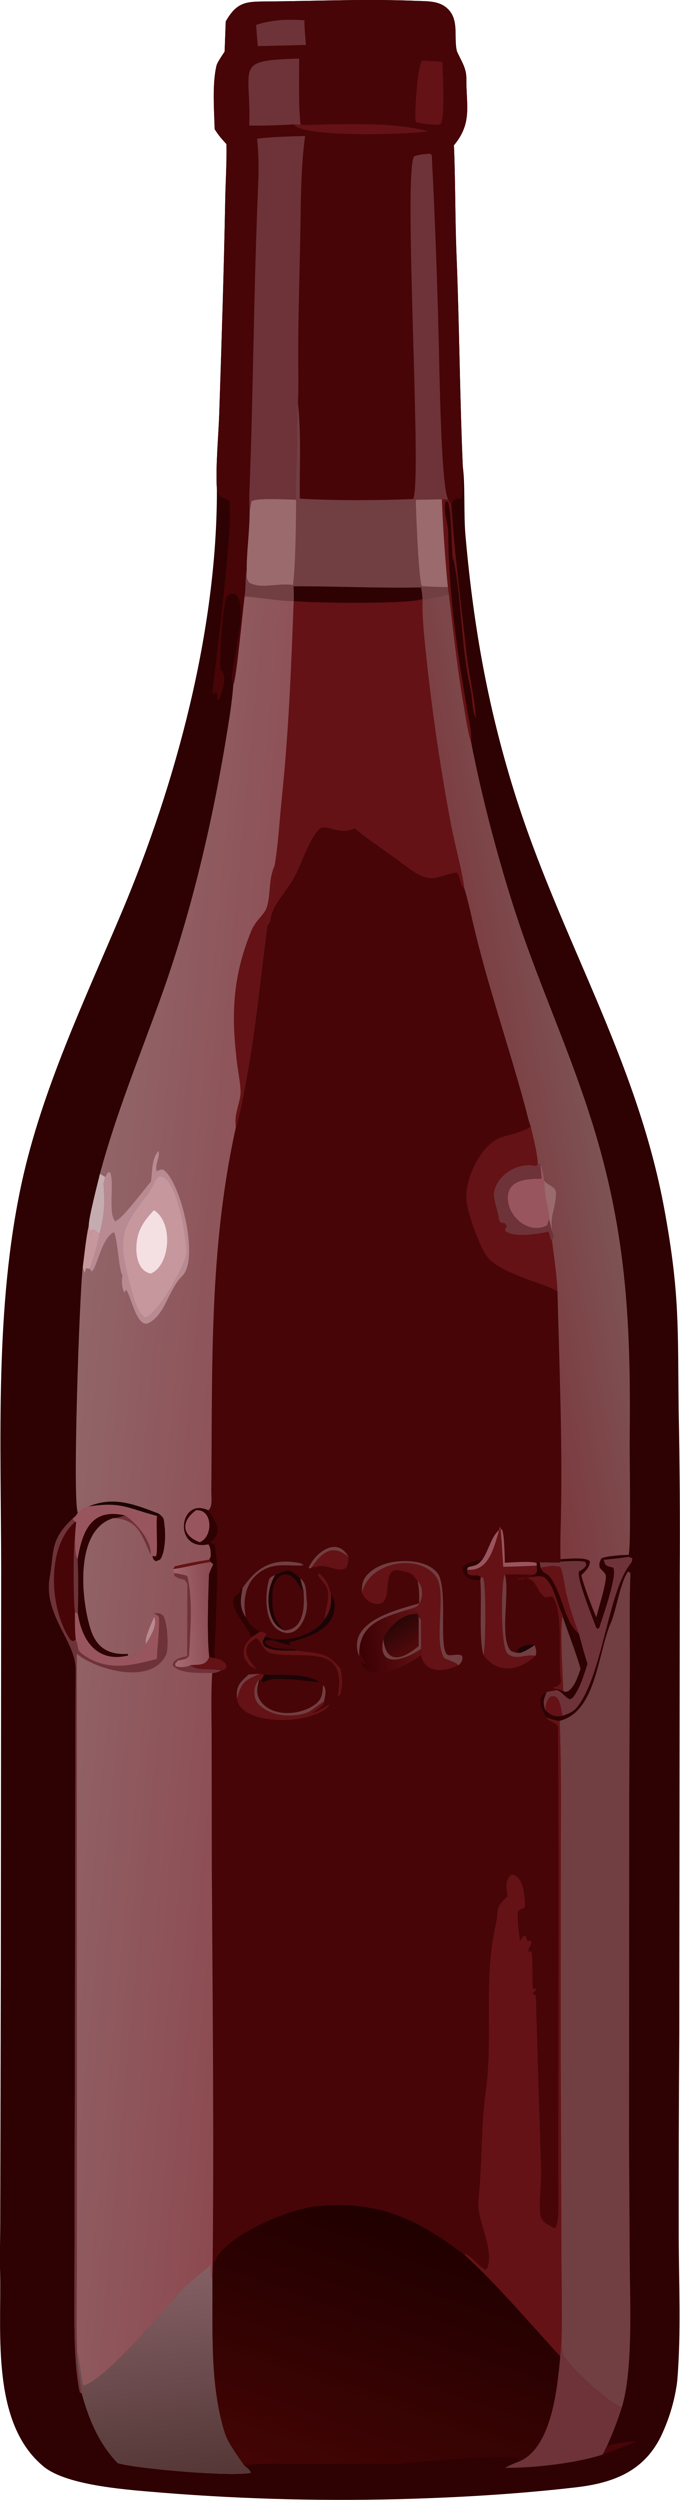 <svg xmlns="http://www.w3.org/2000/svg" xmlns:xlink="http://www.w3.org/1999/xlink" viewBox="1515.92 221.32 966.94 3554.92" style="clip-path: polygon(-49% 0%, 51% 0%, 51% 100%, -49% 100%);"><path fill="#2E0202" transform="matrix(3.906 0 0 3.906 6.10352e-05 -0)" d="M470.28 64.462C474.599 56.849 478.23 57.27 486.233 57.183C503.944 57.026 521.625 56.227 539.337 56.972C542.907 57.122 547.207 56.867 550.236 59.14C555.654 63.206 553.121 70.016 554.433 75.288C555.964 78.866 557.922 81.25 557.885 85.42C557.801 95.027 560.116 101.486 553.353 109.546C553.913 122.826 553.756 136.037 554.289 149.258C555.326 174.924 555.475 200.729 556.577 226.384C557.521 233.513 556.842 243.558 557.569 251.765C560.444 284.194 565.497 313.242 575.183 344.476C591.725 397.816 619.91 441.724 630.036 497.283C635.561 527.603 634.814 539.818 635.169 570C635.571 590.097 635.698 610.199 635.551 630.299L635.385 797.66C635.235 821.783 635.152 845.898 635.192 870.025C635.205 887.808 636.122 905.768 634.646 923.506C633.81 930.146 631.95 936.502 629.194 942.579C623.087 956.047 611.779 960.528 597.861 962.146C578.157 964.435 558.129 965.685 538.298 966.309C508.042 967.269 477.757 966.546 447.583 964.142C436.098 963.152 412.75 961.812 403.986 954.594C384.872 938.85 388.61 906.265 388.136 884.115C387.981 877.921 388.165 871.98 388.182 866.047L388.404 774.134L388.525 627.82C388.478 581.566 386.155 532.384 396.032 487.102C403.406 453.299 419.001 420.548 432.373 388.85C452.174 341.909 467.211 285.925 467.057 234.676C466.534 226.488 467.642 215.515 467.921 207.047C468.774 181.197 469.608 155.277 470.091 129.418C470.22 122.507 470.678 116.085 470.542 109.124C468.579 106.982 467.851 106.187 466.243 103.698C466.062 96.759 465.31 87.232 466.926 80.496C467.189 79.401 469.157 76.516 469.869 75.452L470.28 64.462Z"></path><path fill="#470507" transform="matrix(3.906 0 0 3.906 6.10352e-05 -0)" d="M485.465 393.489C486.043 392.745 486.489 392.283 486.527 391.342C487.302 385.639 492.693 380.962 495.364 375.654C498.149 370.521 500.235 362.799 504.151 358.587C506.643 355.906 511.611 361.14 517.139 358.139C522.772 362.754 530.244 367.598 536.118 372.096C545.295 379.123 546.701 375.469 554.285 374.228C555.917 375.39 555.168 377.958 557.168 380.149C558.31 383.87 559.215 387.965 560.09 391.772C565.307 414.475 573.013 436.499 579.113 458.963C579.786 461.443 580.424 464.371 581.287 466.759C582.158 470.461 583.904 477.133 583.868 480.702L584.738 480.324C585.67 481.894 586.008 484.562 586.221 486.417C586.078 491.169 588.16 498.533 587.999 500.433L589.07 504.95C589.758 507.125 589.69 506.019 589.047 508.392C589.813 514.048 590.817 521.293 591.047 526.948C591.784 556.091 593.019 584.967 592.169 614.169C592.074 617.425 592.071 621.021 592.145 624.276C594.708 624.159 601.167 623.383 602.852 624.995C602.783 627.287 601.426 628.406 599.764 630.082C600.165 632.619 603.921 642.745 605.205 645.379C606.31 640.76 608.058 635.992 608.642 631.249C608.871 629.394 607.96 629.215 606.39 627.355C606.186 625.58 606.327 625.561 607.017 623.965L607.911 624.478C611.08 624.194 613.774 623.898 616.918 623.427L618.277 623.898C618.259 625.46 618.03 625.25 617 626.789C617.354 627.883 617.588 628.232 617.608 629.316L616.726 628.764C613.841 632.861 612.504 642.818 610.429 647.573C605.632 658.563 605.262 679.771 591.831 683.13C592.513 699.653 592.28 716.406 592.247 732.964L592.222 803.734L592.474 876.384C592.482 886.806 592.896 900.369 592.435 910.424L592.054 914.463C591.072 925.434 589.1 947.751 577.082 952.747L576.663 951.327C566.774 950.591 548.457 952.019 538.232 953.235C530.064 954.207 478.774 952.825 476.981 954.174C474.919 951.232 471.039 945.937 469.987 942.615C464.35 924.813 465.592 904.778 465.416 886.293L465.488 882.085C466.034 834.584 465.494 785.136 465.219 737.537L465.148 690.232C465.162 682.913 464.83 672.694 465.377 665.706C466.977 665.563 467.096 665.427 468.539 664.82C470.102 664.253 469.466 664.698 470.539 663.463L470.222 662.337C468.675 660.969 468.535 660.976 466.517 660.337C465.467 660.279 465.281 660.155 464.251 659.877C463.38 652.299 463.857 637.929 464.153 629.889C464.173 629.365 465.388 626.789 465.716 626.104L464.777 625.306L464.284 624.427L464.835 623.211C464.751 621.448 464.878 620.377 463.982 618.863C451.038 621.597 453.151 601.362 463.955 606.476C465.575 605.096 465.009 602.013 465.035 599.242C465.459 554.452 464.174 511.298 473.945 467.178C475.368 462.942 477.123 453.221 477.962 448.661C481.312 430.433 482.943 411.845 485.465 393.489Z"></path><defs><linearGradient id="gradient_0" gradientUnits="userSpaceOnUse" x1="541.611" y1="867.02" x2="507.49" y2="963.305"><stop offset="0" stop-color="#200000"></stop><stop offset="1" stop-color="#430404"></stop></linearGradient></defs><path fill="url(#gradient_0)" transform="matrix(3.906 0 0 3.906 6.10352e-05 -0)" d="M465.488 882.085C467.497 871.4 492.244 861.189 502.319 859.995C525.049 857.302 539.834 864.287 557.351 877.666C568.725 887.919 581.4 902.929 592.054 914.463C591.072 925.434 589.1 947.751 577.082 952.747L576.663 951.327C566.774 950.591 548.457 952.019 538.232 953.235C530.064 954.207 478.774 952.825 476.981 954.174C474.919 951.232 471.039 945.937 469.987 942.615C464.35 924.813 465.592 904.778 465.416 886.293L465.488 882.085Z"></path><path fill="#641215" transform="matrix(3.906 0 0 3.906 6.10352e-05 -0)" d="M586.886 681.835C588.32 682.31 590.417 683.141 591.831 683.13C592.513 699.653 592.28 716.406 592.247 732.964L592.222 803.734L592.474 876.384C592.482 886.806 592.896 900.369 592.435 910.424L592.054 914.463C581.4 902.929 568.725 887.919 557.351 877.666L557.49 877.03C560.516 878.823 561.535 880.914 564.664 882.917L565.377 882.57C568.397 875.635 561.497 865.059 562.254 857.521C563.73 844.423 563.092 831.157 564.916 818.148C567.753 797.92 563.913 777.392 568.617 757.177C569.835 751.944 568.14 751.553 572.327 747.478L572.898 746.929C572.43 744.105 571.757 740.9 574.39 739.076C578.666 739.547 579.049 746.472 579.232 749.921C579.336 751.876 578.229 750.992 576.744 752.366C576.22 755.185 577.054 760.158 577.387 763.24L578.642 761.449L579.461 761.436L580.026 763.209C581.323 763.158 580.791 762.943 581.668 763.722C581.066 765.907 580.394 765.006 580.55 767.406L581.231 766.956L581.612 767.235C582.215 772.049 581.657 776.299 582.176 780.887L583.007 780.417L583.195 781.29L582.094 782.195L582.065 782.981L582.718 782.55C583.416 783.096 583.301 787.835 583.337 789.145L585.089 846.497C585.247 851.849 584.271 857.347 584.774 862.647C585.053 865.595 587.61 866.494 589.858 867.817L590.491 867.502C591.04 865.791 591.343 863.837 591.339 861.419C591.226 802.754 591.647 744.049 591.237 685.397C591.227 683.914 587.824 683.437 586.886 681.835Z"></path><path fill="#641215" transform="matrix(3.906 0 0 3.906 6.10352e-05 -0)" d="M581.287 466.759C582.158 470.461 583.904 477.133 583.868 480.702L584.738 480.324C585.67 481.894 586.008 484.562 586.221 486.417C586.078 491.169 588.16 498.533 587.999 500.433L589.07 504.95C589.758 507.125 589.69 506.019 589.047 508.392C589.813 514.048 590.817 521.293 591.047 526.948C588.463 524.166 568.166 520.387 564.478 512.632C561.968 508.266 558.814 499.421 558.013 494.486C556.749 486.7 562.992 473.018 570.929 470.559C574.259 469.528 578.608 468.769 581.287 466.759Z"></path><path fill="#99555D" transform="matrix(3.906 0 0 3.906 6.10352e-05 -0)" d="M584.738 480.324C585.67 481.894 586.008 484.562 586.221 486.417C586.078 491.169 588.16 498.533 587.999 500.433L587.346 502.692C580.872 506.292 573.042 499.787 572.965 492.941C572.885 485.854 580.193 485.855 585.26 485.741C585.128 483.931 584.954 482.125 584.738 480.324Z"></path><path fill="#6E3338" transform="matrix(3.906 0 0 3.906 6.10352e-05 -0)" d="M583.868 480.702L584.738 480.324C584.954 482.125 585.128 483.931 585.26 485.741C580.193 485.855 572.885 485.854 572.965 492.941C573.042 499.787 580.872 506.292 587.346 502.692L587.999 500.433L589.07 504.95C589.758 507.125 589.69 506.019 589.047 508.392C587.744 506.623 588.598 506.701 587.719 505.053C584.015 505.867 574.865 507.391 571.929 504.67C572.259 503.662 572.034 504.196 572.638 503.066L571.812 501.87L570.5 501.802L569.787 500.917C569.541 497.581 567.397 493.118 568.021 490.333C569.456 483.939 576.929 479.744 583.005 481.109L583.868 480.702Z"></path><path fill="#6E3338" transform="matrix(3.906 0 0 3.906 6.10352e-05 -0)" d="M616.918 623.427L618.277 623.898C618.259 625.46 618.03 625.25 617 626.789C617.354 627.883 617.588 628.232 617.608 629.316L616.726 628.764C613.841 632.861 612.504 642.818 610.429 647.573C605.632 658.563 605.262 679.771 591.831 683.13C590.417 683.141 588.32 682.31 586.886 681.835C585.214 679.198 582.878 674.279 587.126 672.636C588.378 672.377 589.634 672.136 590.893 671.914L590.918 671.499C591.58 671.735 592.515 672.033 593.13 672.314C592.979 665.925 591.894 650.573 592.856 644.953L592.952 644.614L593.882 643.39C592.442 639.543 590.064 631.315 586.928 629.575C585.851 628.978 585.427 628.472 584.871 627.309L584.556 625.421L591.76 625.511L592.118 625.138L592.145 624.276C594.708 624.159 601.167 623.383 602.852 624.995C602.783 627.287 601.426 628.406 599.764 630.082C600.165 632.619 603.921 642.745 605.205 645.379C606.31 640.76 608.058 635.992 608.642 631.249C608.871 629.394 607.96 629.215 606.39 627.355C606.186 625.58 606.327 625.561 607.017 623.965L607.911 624.478C611.08 624.194 613.774 623.898 616.918 623.427Z"></path><path fill="#713E41" transform="matrix(3.906 0 0 3.906 6.10352e-05 -0)" d="M592.856 644.953C594.411 649.589 598.448 660.053 599.449 664.287C598.32 667.302 597.487 670.384 594.934 672.379C593.66 672.568 594.198 672.706 593.13 672.314C592.979 665.925 591.894 650.573 592.856 644.953Z"></path><path fill="#2E0202" transform="matrix(3.906 0 0 3.906 6.10352e-05 -0)" d="M593.882 643.39C595.277 646.713 596.152 648.896 598.857 651.463C599.842 655.026 600.836 658.874 601.984 662.359C600.58 666.639 599.332 671.259 596.528 674.796L595.493 675.292C593.214 674.027 592.795 672.616 590.893 671.914L590.918 671.499C591.58 671.735 592.515 672.033 593.13 672.314C594.198 672.706 593.66 672.568 594.934 672.379C597.487 670.384 598.32 667.302 599.449 664.287C598.448 660.053 594.411 649.589 592.856 644.953L592.952 644.614L593.882 643.39Z"></path><path fill="#2E0202" transform="matrix(3.906 0 0 3.906 6.10352e-05 -0)" d="M617 626.789C617.354 627.883 617.588 628.232 617.608 629.316L616.726 628.764C613.841 632.861 612.504 642.818 610.429 647.573C605.632 658.563 605.262 679.771 591.831 683.13C590.417 683.141 588.32 682.31 586.886 681.835C585.214 679.198 582.878 674.279 587.126 672.636C585.932 675.556 585.722 676.024 586.5 679.092C588.551 681.077 590.012 681.804 592.979 681.252C594.905 680.581 596.736 679.929 598.097 678.244C607.317 666.827 609.286 637.639 617 626.789Z"></path><path fill="#641215" transform="matrix(3.906 0 0 3.906 6.10352e-05 -0)" d="M589.229 626.623L591.995 627.024C593.059 628.469 593.658 634.169 594.222 636.54C595.472 641.795 597.033 646.399 598.857 651.463C596.152 648.896 595.277 646.713 593.882 643.39C592.442 639.543 590.064 631.315 586.928 629.575C585.851 628.978 585.427 628.472 584.871 627.309L589.229 626.623Z"></path><path fill="#2E0202" transform="matrix(3.906 0 0 3.906 6.10352e-05 -0)" d="M607.017 623.965L607.911 624.478C608.41 626.904 608.975 626.685 611.338 627.361C612.903 630.005 607.764 644.6 606.646 647.986C605.145 646.272 605.377 647.161 605.205 645.379C606.31 640.76 608.058 635.992 608.642 631.249C608.871 629.394 607.96 629.215 606.39 627.355C606.186 625.58 606.327 625.561 607.017 623.965Z"></path><path fill="#2E0202" transform="matrix(3.906 0 0 3.906 6.10352e-05 -0)" d="M592.145 624.276C594.708 624.159 601.167 623.383 602.852 624.995C602.783 627.287 601.426 628.406 599.764 630.082C600.165 632.619 603.921 642.745 605.205 645.379C605.377 647.161 605.145 646.272 606.646 647.986C606.354 649.155 606.554 648.811 605.758 649.643L605.139 649.226C603.842 645.529 597.964 631.291 598.885 628.786C600.061 627.986 601.028 627.545 601.588 626.277L601.167 625.258C598.784 624.671 594.713 625.04 592.118 625.138L592.145 624.276Z"></path><path fill="#641215" transform="matrix(3.906 0 0 3.906 6.10352e-05 -0)" d="M586.5 679.092C586.916 677.171 586.975 675.832 588.281 674.402C592.208 672.773 592.265 679.205 592.979 681.252C590.012 681.804 588.551 681.077 586.5 679.092Z"></path><path fill="#641215" transform="matrix(3.906 0 0 3.906 6.10352e-05 -0)" d="M563.79 624.264C566.128 620.909 567.056 615.437 570.27 613.326L570.89 613.512C571.721 615.755 571.8 622.742 571.883 625.57C574.217 625.481 581.939 624.848 583.513 625.742L583.513 626.602C583.534 628.792 583.916 628.645 582.833 629.832L581.642 629.989C579.607 629.73 574.22 629.827 571.925 629.813C570.487 631.313 570.167 656.564 572.937 658.742C576.079 661.214 579.235 658.738 583.066 659.416C577.24 664.895 569.227 666.258 564.089 659.205C562.342 652.651 563.585 639.768 562.962 631.752L563.132 630.808L561.985 630.149C560.553 630.198 559.566 630.415 558.377 629.679L558.073 628.061L558.576 627.142C561.42 626.471 562.111 626.438 563.79 624.264Z"></path><path fill="#99555D" transform="matrix(3.906 0 0 3.906 6.10352e-05 -0)" d="M563.79 624.264C566.128 620.909 567.056 615.437 570.27 613.326L570.89 613.512C571.721 615.755 571.8 622.742 571.883 625.57C574.217 625.481 581.939 624.848 583.513 625.742L583.513 626.602C579.509 626.758 575.294 626.994 571.306 627.038C571.007 622.476 570.791 616.852 570.251 612.39C568.099 618.651 566.645 629.061 558.073 628.061L558.576 627.142C561.42 626.471 562.111 626.438 563.79 624.264Z"></path><path fill="#713E41" transform="matrix(3.906 0 0 3.906 6.10352e-05 -0)" d="M563.132 630.808L564.002 630.971C565.113 634.006 564.953 656.208 564.089 659.205C562.342 652.651 563.585 639.768 562.962 631.752L563.132 630.808Z"></path><path fill="#2E0202" transform="matrix(3.906 0 0 3.906 6.10352e-05 -0)" d="M463.982 618.863C451.038 621.597 453.151 601.362 463.955 606.476C466.289 610.553 469.939 614.1 464.5 618.345C465.527 618.682 466.154 618.613 466.304 619.423C467.957 628.356 466.699 640.175 466.617 649.263C466.585 652.81 465.749 657.971 466.517 660.337C465.467 660.279 465.281 660.155 464.251 659.877C463.38 652.299 463.857 637.929 464.153 629.889C464.173 629.365 465.388 626.789 465.716 626.104L464.777 625.306L464.284 624.427L464.835 623.211C464.751 621.448 464.878 620.377 463.982 618.863Z"></path><path fill="#99555D" transform="matrix(3.906 0 0 3.906 6.10352e-05 -0)" d="M459.528 606.395C459.958 606.439 460.388 606.483 460.818 606.527C465.549 607.488 465.433 616.296 460.779 618.094C454.262 615.612 453.835 610.542 459.528 606.395Z"></path><path fill="#641215" transform="matrix(3.906 0 0 3.906 6.10352e-05 -0)" d="M583.513 625.742L583.957 625.167L584.556 625.421L584.871 627.309C585.427 628.472 585.851 628.978 586.928 629.575C590.064 631.315 592.442 639.543 593.882 643.39L592.952 644.614L592.856 644.953C591.894 650.573 592.979 665.925 593.13 672.314C592.515 672.033 591.58 671.735 590.918 671.499C589.858 671.388 590.422 671.507 589.243 671.073C590.573 670.773 592.538 670.049 592.251 668.248C591.131 661.208 593.436 643.132 589.139 637.824C588.307 637.89 587.543 638.018 586.73 638.192C582.915 636.278 583.808 629.805 577.148 631.339L577.274 631.845L576.853 631.703L577.077 631.058L577.786 631.503C579.21 631.275 580.073 631.069 581.453 630.724L581.642 629.989L582.833 629.832C583.916 628.645 583.534 628.792 583.513 626.602L583.513 625.742Z"></path><path fill="#2E0202" transform="matrix(3.906 0 0 3.906 6.10352e-05 -0)" d="M583.513 625.742L583.957 625.167L584.556 625.421L584.871 627.309C585.427 628.472 585.851 628.978 586.928 629.575C590.064 631.315 592.442 639.543 593.882 643.39L592.952 644.614C590.717 640.287 589.974 634.183 586.579 631.128C585.384 630.053 583.208 630.588 581.453 630.724L581.642 629.989L582.833 629.832C583.916 628.645 583.534 628.792 583.513 626.602L583.513 625.742Z"></path><path fill="#713E41" transform="matrix(3.906 0 0 3.906 6.10352e-05 -0)" d="M583.066 659.416C579.235 658.738 576.079 661.214 572.937 658.742C570.167 656.564 570.487 631.313 571.925 629.813C573.802 636.829 569.732 653.225 574.163 657.715C575.662 658.267 575.786 658.415 577.418 658.402C579.801 657.524 580.607 656.943 582.761 655.548C583.235 657.191 583.588 657.794 583.066 659.416Z"></path><path fill="#2E0202" transform="matrix(3.906 0 0 3.906 6.10352e-05 -0)" d="M562.962 631.752C560.069 632.252 557.488 631.362 556.59 628.414C555.705 625.511 561.864 624.902 563.79 624.264C562.111 626.438 561.42 626.471 558.576 627.142L558.073 628.061L558.377 629.679C559.566 630.415 560.553 630.198 561.985 630.149L563.132 630.808L562.962 631.752Z"></path><path fill="#1B0405" transform="matrix(3.906 0 0 3.906 6.10352e-05 -0)" d="M577.418 658.402L576.244 657.735C577.182 655.924 580.803 654.96 582.761 655.548C580.607 656.943 579.801 657.524 577.418 658.402Z"></path><path fill="#641215" transform="matrix(3.906 0 0 3.906 6.10352e-05 -0)" d="M519.844 636.501C519.849 633.585 519.981 631.785 522.093 629.645C525.74 625.948 531.453 624.784 536.469 624.983C540.262 625.134 544.631 626.107 547.206 629.137C551.71 634.436 547.146 658.845 551.493 659.223C553.045 659.358 555.036 658.603 556.341 659.461C556.714 660.795 556.063 661.951 555.072 662.869C550.114 665.245 542.84 666.203 541.382 659.18C536.464 662.857 522.283 670.443 519.188 661.39L520.776 662.462L521.209 661.989L518.891 658.193L518.792 659.553C514.09 646.971 532.336 642.813 540.693 640.365C540.665 637.548 540.814 634.933 540.098 632.226C537.877 629.128 537.717 629.278 533.954 628.437C525.657 626.583 532.596 641.466 524.744 640.544C522.734 640.308 520.608 638.423 519.844 636.501Z"></path><defs><linearGradient id="gradient_1" gradientUnits="userSpaceOnUse" x1="519.829" y1="655.721" x2="539.434" y2="652.649"><stop offset="0" stop-color="#3D0104"></stop><stop offset="1" stop-color="#5F1012"></stop></linearGradient></defs><path fill="url(#gradient_1)" transform="matrix(3.906 0 0 3.906 6.10352e-05 -0)" d="M540.098 632.226C542.314 634.341 542.241 638.858 540.222 641.183C539.745 641.733 537.621 642.334 536.838 642.544C539.21 642.991 539.443 642.633 540.963 643.985C541.12 644.798 541.299 645.505 541.35 646.324C541.332 649.853 541.35 653.382 541.404 656.91C541.642 658.368 541.809 657.979 541.382 659.18C536.464 662.857 522.283 670.443 519.188 661.39L520.776 662.462L521.209 661.989L518.891 658.193L518.792 659.553C514.09 646.971 532.336 642.813 540.693 640.365C540.665 637.548 540.814 634.933 540.098 632.226Z"></path><defs><linearGradient id="gradient_2" gradientUnits="userSpaceOnUse" x1="531.784" y1="647.466" x2="537.78" y2="656.666"><stop offset="0" stop-color="#290606"></stop><stop offset="1" stop-color="#4F090B"></stop></linearGradient></defs><path fill="url(#gradient_2)" transform="matrix(3.906 0 0 3.906 6.10352e-05 -0)" d="M527.638 653.321C529.474 648.876 535.072 643.71 540.054 644.191L540.533 645.161L541.35 646.324C541.332 649.853 541.35 653.382 541.404 656.91C535.909 660.716 525.312 664.704 527.638 653.321Z"></path><path fill="#713E41" transform="matrix(3.906 0 0 3.906 6.10352e-05 -0)" d="M540.533 645.161L541.35 646.324C541.332 649.853 541.35 653.382 541.404 656.91C535.909 660.716 525.312 664.704 527.638 653.321C528.712 663.115 535.076 660.489 540.516 655.888L540.533 645.161Z"></path><path fill="#713E41" transform="matrix(3.906 0 0 3.906 6.10352e-05 -0)" d="M540.098 632.226C542.314 634.341 542.241 638.858 540.222 641.183C539.745 641.733 537.621 642.334 536.838 642.544C528.188 645.307 519.151 647.423 518.891 658.193L518.792 659.553C514.09 646.971 532.336 642.813 540.693 640.365C540.665 637.548 540.814 634.933 540.098 632.226Z"></path><path fill="#713E41" transform="matrix(3.906 0 0 3.906 6.10352e-05 -0)" d="M519.844 636.501C519.849 633.585 519.981 631.785 522.093 629.645C525.74 625.948 531.453 624.784 536.469 624.983C540.262 625.134 544.631 626.107 547.206 629.137C551.71 634.436 547.146 658.845 551.493 659.223C553.045 659.358 555.036 658.603 556.341 659.461C556.714 660.795 556.063 661.951 555.072 662.869C553.377 661.348 550.039 660.749 549.695 660.068C545.88 653.791 550.776 636.425 546.979 630.822C541.021 622.03 522.643 624.858 519.844 636.501Z"></path><path fill="#470507" transform="matrix(3.906 0 0 3.906 6.10352e-05 -0)" d="M488.308 630.011C493.178 627.868 493.425 627.659 497.386 631.301C499.963 632.997 499.441 636.874 499.789 639.574C500.415 644.114 497.283 652.493 491.414 650.956C484.244 649.077 484.396 637.664 485.981 631.953C486.33 630.694 487.334 630.46 488.308 630.011Z"></path><path fill="#713E41" transform="matrix(3.906 0 0 3.906 6.10352e-05 -0)" d="M497.386 631.301C499.963 632.997 499.441 636.874 499.789 639.574C500.415 644.114 497.283 652.493 491.414 650.956C484.244 649.077 484.396 637.664 485.981 631.953C486.33 630.694 487.334 630.46 488.308 630.011C485.85 634.17 485.186 639.148 486.467 643.806C487.312 646.873 488.644 649.025 491.664 650.198C498.857 649.954 499.007 641.314 498.602 636.007L497.386 631.301Z"></path><path fill="#1B0405" transform="matrix(3.906 0 0 3.906 6.10352e-05 -0)" d="M488.308 630.011C493.178 627.868 493.425 627.659 497.386 631.301L498.602 636.007C497.729 635.076 497.255 634.313 496.626 633.231C492.975 626.943 487.556 630.114 487.312 636.332C487.082 642.213 487.194 646.348 491.664 650.198C488.644 649.025 487.312 646.873 486.467 643.806C485.186 639.148 485.85 634.17 488.308 630.011Z"></path><path fill="#641215" transform="matrix(3.906 0 0 3.906 6.10352e-05 -0)" d="M482.59 665.949L484.284 666.334L483.093 668.361L482.453 668.015C481.768 671.016 481.05 673.183 482.961 675.924C487.247 682.075 498.02 681.112 503.25 676.81C505.513 674.95 505.467 672.825 505.703 670.134C507.258 671.561 506.412 674.107 506.043 676.028L506.102 676.722C504.408 678.55 503.815 678.881 501.715 680.32C504.006 679.783 506.251 677.958 508.264 677.138C502.604 684.903 475.587 685.171 474.365 675.089C474.025 670.446 475.186 669.385 478.585 666.267L482.59 665.949Z"></path><path fill="#713E41" transform="matrix(3.906 0 0 3.906 6.10352e-05 -0)" d="M506.043 676.028C502.015 678.549 501.115 680.746 495.011 681.097C490.481 681.402 486.418 680.608 482.866 677.692C480.006 675.345 480.073 670.58 482.453 668.015C481.768 671.016 481.05 673.183 482.961 675.924C487.247 682.075 498.02 681.112 503.25 676.81C505.513 674.95 505.467 672.825 505.703 670.134C507.258 671.561 506.412 674.107 506.043 676.028Z"></path><path fill="#713E41" transform="matrix(3.906 0 0 3.906 6.10352e-05 -0)" d="M478.585 666.267L482.59 665.949C477.021 668.577 476.013 668.923 474.365 675.089C474.025 670.446 475.186 669.385 478.585 666.267Z"></path><path fill="#641215" transform="matrix(3.906 0 0 3.906 6.10352e-05 -0)" d="M501.535 627.254L501.053 627.654L500.455 627.457C502.724 621.997 510.79 615.611 514.999 623.498C514.841 625.123 514.911 626.199 514.009 627.545C511.187 629.186 506.761 625.885 503.505 627.002C503.488 627.008 501.575 627.248 501.535 627.254Z"></path><path fill="#713E41" transform="matrix(3.906 0 0 3.906 6.10352e-05 -0)" d="M501.535 627.254L501.053 627.654L500.455 627.457C502.724 621.997 510.79 615.611 514.999 623.498C509.221 618.519 505.287 621.711 501.535 627.254Z"></path><path fill="#1B0405" transform="matrix(3.906 0 0 3.906 6.10352e-05 -0)" d="M506.222 646.288C506.29 643.428 508.381 638.359 507.125 634.83C506.504 633.083 504.39 631.652 503.708 629.595L504.485 629.633C507.173 631.851 507.628 633.627 508.609 636.969C510.139 639.198 510.161 641.014 509.622 643.618C508.169 650.642 498.871 653.04 493.282 654.614C493.517 655.333 493.289 654.984 494.205 655.46C491.378 655.668 487.24 652.768 484.574 654.135C485.446 657.504 492.366 656.748 495.655 657.078L495.762 657.528C492.364 657.531 486.44 657.938 484.086 655.621C483.603 653.575 483.581 654.623 484.602 652.403C490.908 655.238 502.269 652.383 506.222 646.288Z"></path><path fill="#641215" transform="matrix(3.906 0 0 3.906 6.10352e-05 -0)" d="M506.222 646.288C506.29 643.428 508.381 638.359 507.125 634.83C506.504 633.083 504.39 631.652 503.708 629.595L504.485 629.633C507.173 631.851 507.628 633.627 508.609 636.969C508.635 641.396 508.634 642.418 506.222 646.288Z"></path><path fill="#641215" transform="matrix(3.906 0 0 3.906 6.10352e-05 -0)" d="M482.892 650.563L484.863 651.208L485.058 651.919L484.602 652.403C483.581 654.623 483.603 653.575 484.086 655.621C486.44 657.938 492.364 657.531 495.762 657.528C503.834 658.621 507.006 657.828 512.1 664.182C512.693 668.157 512.96 669.525 511.98 673.538L511.02 674.402C514.716 654.886 499.437 660.652 487.275 658.634C483.706 658.041 483.392 654.015 481.408 653.042C475.063 656.337 478.213 660.707 481.653 664.336C478.393 662.939 479.386 663.439 477.083 660.418C476.255 656.772 477.226 655.411 479.509 652.754L482.892 650.563Z"></path><path fill="#2E0202" transform="matrix(3.906 0 0 3.906 6.10352e-05 -0)" d="M479.509 652.754C478.582 648.338 468.545 640.008 475.305 636.587L475.624 635.129L476.406 634.786C475.668 638.937 475.142 641.769 477.599 645.476C478.828 647.892 480.325 649.515 482.892 650.563L479.509 652.754Z"></path><path fill="#713E41" transform="matrix(3.906 0 0 3.906 6.10352e-05 -0)" d="M476.406 634.786C481.935 626.615 487.89 623.69 497.818 625.807L498.628 626.497C492.7 627.112 486.346 624.522 480.329 631.158C477.684 634.075 476.799 638.968 477.226 642.845C477.325 643.725 477.45 644.602 477.599 645.476C475.142 641.769 475.668 638.937 476.406 634.786Z"></path><path fill="#1B0405" transform="matrix(3.906 0 0 3.906 6.10352e-05 -0)" d="M484.284 666.334C489.698 666.455 500.509 665.788 504.289 669.105C504.36 669.088 494.679 667.94 493.206 667.958C488.608 668.012 488.697 667.21 484.012 669L483.093 668.361L484.284 666.334Z"></path><defs><linearGradient id="gradient_3" gradientUnits="userSpaceOnUse" x1="490.193" y1="603.694" x2="411.414" y2="596.316"><stop offset="0" stop-color="#8C4A50"></stop><stop offset="1" stop-color="#916569"></stop></linearGradient></defs><path fill="url(#gradient_3)" transform="matrix(3.906 0 0 3.906 6.10352e-05 -0)" d="M494.956 270.088C510.372 270.033 526.135 270.855 541.436 270.493C541.63 271.906 541.857 273.238 541.919 274.662L541.974 275.067C541.592 281.062 542.972 292.75 543.648 298.918C545.817 318.605 548.755 338.2 552.455 357.658C553.672 363.979 556.474 374.276 557.168 380.149C555.168 377.958 555.917 375.39 554.285 374.228C546.701 375.469 545.295 379.123 536.118 372.096C530.244 367.598 522.772 362.754 517.139 358.139C511.611 361.14 506.643 355.906 504.151 358.587C500.235 362.799 498.149 370.521 495.364 375.654C492.693 380.962 487.302 385.639 486.527 391.342C486.489 392.283 486.043 392.745 485.465 393.489C482.943 411.845 481.312 430.433 477.962 448.661C477.123 453.221 475.368 462.942 473.945 467.178C464.174 511.298 465.459 554.452 465.035 599.242C465.009 602.013 465.575 605.096 463.955 606.476C453.151 601.362 451.038 621.597 463.982 618.863C464.878 620.377 464.751 621.448 464.835 623.211L464.284 624.427L464.777 625.306L465.716 626.104C465.388 626.789 464.173 629.365 464.153 629.889C463.857 637.929 463.38 652.299 464.251 659.877C465.281 660.155 465.467 660.279 466.517 660.337C468.535 660.976 468.675 660.969 470.222 662.337L470.539 663.463C469.466 664.698 470.102 664.253 468.539 664.82C467.096 665.427 466.977 665.563 465.377 665.706C464.83 672.694 465.162 682.913 465.148 690.232L465.219 737.537C465.494 785.136 466.034 834.584 465.488 882.085L465.416 886.293C465.592 904.778 464.35 924.813 469.987 942.615C471.039 945.937 474.919 951.232 476.981 954.174C478.114 955.184 479.036 955.637 479.421 956.857C473.091 958.432 437.939 955.447 430.94 953.348C424.068 946.152 420.366 937.233 417.831 927.845L417.197 927.704C414.812 916.719 415.207 900.968 415.199 889.526L415.5 725.17C415.491 704.854 415.579 684.525 415.64 664.211C415.67 654.06 403.776 644.563 406.246 630.732C407.917 621.373 406.228 617.345 414.55 609.505C415.696 608.533 415.718 608.607 416.43 607.312C414.41 603.167 417.071 527.065 418.221 518.007L418.949 520.135L419.401 518.414L420.835 518.582C421.935 515.091 424.035 508.885 424.388 505.49C426.15 499.033 426.376 493.903 425.749 487.272C425.803 487.848 426.4 484.987 426.372 485.12L424.482 483.954C430.385 462.029 438.714 441.8 446.38 420.553C457.963 388.453 465.737 354.851 471.1 321.191C471.893 316.211 472.682 310.919 473.036 305.892C474.199 303.489 476.456 278.74 477.134 273.828C482.455 274.041 490.661 275.615 495.019 275.451L494.956 270.088Z"></path><path fill="#641215" transform="matrix(3.906 0 0 3.906 6.10352e-05 -0)" d="M494.956 270.088C510.372 270.033 526.135 270.855 541.436 270.493C541.63 271.906 541.857 273.238 541.919 274.662L541.974 275.067C541.592 281.062 542.972 292.75 543.648 298.918C545.817 318.605 548.755 338.2 552.455 357.658C553.672 363.979 556.474 374.276 557.168 380.149C555.168 377.958 555.917 375.39 554.285 374.228C546.701 375.469 545.295 379.123 536.118 372.096C530.244 367.598 522.772 362.754 517.139 358.139C511.611 361.14 506.643 355.906 504.151 358.587C500.235 362.799 498.149 370.521 495.364 375.654C492.693 380.962 487.302 385.639 486.527 391.342C486.489 392.283 486.043 392.745 485.465 393.489C485.366 388.334 488.039 378.221 488.059 371.773C489.256 365.493 490.016 353.632 490.728 346.813C493.216 323 494.113 299.355 495.019 275.451L494.956 270.088Z"></path><path fill="#2E0202" transform="matrix(3.906 0 0 3.906 6.10352e-05 -0)" d="M494.956 270.088C510.372 270.033 526.135 270.855 541.436 270.493C541.63 271.906 541.857 273.238 541.919 274.662C538.475 276.718 500.629 276.197 495.019 275.451L494.956 270.088Z"></path><defs><linearGradient id="gradient_4" gradientUnits="userSpaceOnUse" x1="449.885" y1="959.052" x2="441.539" y2="883.538"><stop offset="0" stop-color="#543736"></stop><stop offset="1" stop-color="#846065"></stop></linearGradient></defs><path fill="url(#gradient_4)" transform="matrix(3.906 0 0 3.906 6.10352e-05 -0)" d="M464.808 881.305C464.692 883.21 464.393 884.991 465.416 886.293C465.592 904.778 464.35 924.813 469.987 942.615C471.039 945.937 474.919 951.232 476.981 954.174C478.114 955.184 479.036 955.637 479.421 956.857C473.091 958.432 437.939 955.447 430.94 953.348C424.068 946.152 420.366 937.233 417.831 927.845C417.167 923.103 416.256 917.415 416.18 912.703C417.209 915.693 417.515 921.305 418.307 925.027C424.761 924.649 448.491 897.068 453.766 890.972C456.147 888.221 461.788 883.786 464.808 881.305Z"></path><path fill="#B88A92" transform="matrix(3.906 0 0 3.906 6.10352e-05 -0)" d="M443.031 486.836C443.65 483.015 443.193 478.674 445.771 475.656C446.541 477.843 444.428 480.059 445.104 483.047C446.094 482.555 446.349 482.472 447.453 482.43C453.697 486.301 460.76 514.715 454.524 521.064C449.014 526.673 448.253 535.554 441.921 538.403C437.678 539.938 435.452 527.075 433.938 526.217L433.279 527.384L433.359 527.155C432.556 525.957 432.195 522.321 432.732 521.058C431.34 519.045 431.068 509.341 429.764 505.444L429.327 505.282C424.808 508.095 423.55 517.873 421.46 519.576L420.835 518.582C421.935 515.091 424.035 508.885 424.388 505.49C426.15 499.033 426.376 493.903 425.749 487.272C425.803 487.848 426.4 484.987 426.372 485.12L427.449 483.394L428.208 483.51C429.822 487.245 427.332 498.167 430.017 501.25C432.566 500.598 440.722 489.418 443.031 486.836Z"></path><path fill="#C7979E" transform="matrix(3.906 0 0 3.906 6.10352e-05 -0)" d="M442.276 490.953L442.547 490.533C443.994 488.262 444.281 486.504 445.986 484.967C452.46 484.281 456.085 508.17 455.893 512.744C455.715 517.003 445.09 535.782 440.839 536.176C437.337 533.668 436.513 527.276 435.085 522.925C431.004 506.572 432.332 503.797 442.276 490.953Z"></path><path fill="#F4E0E3" transform="matrix(3.906 0 0 3.906 6.10352e-05 -0)" d="M444.134 497.226C451.31 501.667 450.078 517.356 442.997 520.284C436.691 519.121 437.006 508.74 439.076 504.312C440.584 501.085 441.808 499.849 444.134 497.226Z"></path><path fill="#6E3338" transform="matrix(3.906 0 0 3.906 6.10352e-05 -0)" d="M417.831 927.845L417.197 927.704C414.812 916.719 415.207 900.968 415.199 889.526L415.5 725.17C415.491 704.854 415.579 684.525 415.64 664.211C415.67 654.06 403.776 644.563 406.246 630.732C407.917 621.373 406.228 617.345 414.55 609.505L415.485 610.658L415.863 610.645C415.682 612.442 415.511 614.066 415.441 615.87C415.493 618.252 415.299 622.408 416.334 624.386C416.732 629.321 416.592 638.889 416.44 644.003C417.93 654.134 423.601 662.035 434.738 659.334C435.418 659.859 434.991 659.645 436.094 659.793C438.628 658.697 439.748 657.402 441.226 655.092C440.599 652.967 443.176 647.932 444.195 645.264C443.9 644.64 444.04 645.058 444.05 643.95C446.468 643.965 445.784 643.624 447.543 644.806C449.091 647.422 449.702 656.791 448.468 659.262C442.877 670.46 422.308 664.183 416.063 658.67L416.118 832.085L416.087 883.839C416.084 892.943 415.837 903.682 416.18 912.703C416.256 917.415 417.167 923.103 417.831 927.845Z"></path><path fill="#470507" transform="matrix(3.906 0 0 3.906 6.10352e-05 -0)" d="M415.485 610.658L415.863 610.645C415.682 612.442 415.511 614.066 415.441 615.87C415.493 618.252 415.299 622.408 416.334 624.386C416.732 629.321 416.592 638.889 416.44 644.003L415.379 643.616C415.399 646.702 415.309 650.661 415.725 653.636L414.715 654.123C414.349 653.969 413.842 653.797 413.612 653.459C406.09 642.404 404.848 619.849 415.485 610.658Z"></path><path fill="#6E3338" transform="matrix(3.906 0 0 3.906 6.10352e-05 -0)" d="M415.441 615.87C415.493 618.252 415.299 622.408 416.334 624.386C416.732 629.321 416.592 638.889 416.44 644.003L415.379 643.616C414.784 639.252 414.688 619.998 415.441 615.87Z"></path><path fill="#99555D" transform="matrix(3.906 0 0 3.906 6.10352e-05 -0)" d="M415.379 643.616L416.44 644.003C417.93 654.134 423.601 662.035 434.738 659.334C435.418 659.859 434.991 659.645 436.094 659.793C438.628 658.697 439.748 657.402 441.226 655.092C440.599 652.967 443.176 647.932 444.195 645.264C443.9 644.64 444.04 645.058 444.05 643.95C444.807 644.437 445.94 644.913 445.974 645.599C446.21 650.266 445.34 655.768 445.202 660.573C436.613 662.775 428.247 665.054 419.901 660.017C415.061 657.096 417.26 656.853 415.725 653.636C415.309 650.661 415.399 646.702 415.379 643.616Z"></path><path fill="#B88A92" transform="matrix(3.906 0 0 3.906 6.10352e-05 -0)" d="M444.195 645.264C445.553 648.187 442.812 652.486 441.226 655.092C440.599 652.967 443.176 647.932 444.195 645.264Z"></path><path fill="#641215" transform="matrix(3.906 0 0 3.906 6.10352e-05 -0)" d="M473.945 467.178C473.921 466.715 473.896 466.252 473.871 465.789C473.39 462.063 475.874 457.265 475.68 453.705C475.442 449.318 474.346 444.753 474.036 440.347C472.22 423.899 473.348 410.512 479.767 395.125C481.1 391.93 484.506 389.353 485.207 387.066C486.782 381.92 485.728 377.112 488.059 371.773C488.039 378.221 485.366 388.334 485.465 393.489C482.943 411.845 481.312 430.433 477.962 448.661C477.123 453.221 475.368 462.942 473.945 467.178Z"></path><defs><linearGradient id="gradient_5" gradientUnits="userSpaceOnUse" x1="464.951" y1="643.679" x2="451.049" y2="644.821"><stop offset="0" stop-color="#8A4C52"></stop><stop offset="1" stop-color="#A66970"></stop></linearGradient></defs><path fill="url(#gradient_5)" transform="matrix(3.906 0 0 3.906 6.10352e-05 -0)" d="M464.777 625.306L465.716 626.104C465.388 626.789 464.173 629.365 464.153 629.889C463.857 637.929 463.38 652.299 464.251 659.877C463.069 663.136 460.68 662.558 457.409 662.861C456.069 663.649 453.449 663.777 451.999 663.191L451.846 662.288L452.998 661.112C454.21 660.932 456.888 660.697 456.962 659.058C457.37 649.989 458.381 639.441 456.363 630.595C456.234 630.027 452.315 629.458 451.525 629.299L451.068 627.855C455.872 627.265 460.071 625.927 464.777 625.306Z"></path><path fill="#99555D" transform="matrix(3.906 0 0 3.906 6.10352e-05 -0)" d="M420.334 605.081C432.303 603.276 434.187 605.614 445.273 608.529L445.214 609.066C444.879 612.36 445.67 621.813 444.867 623.252C444.485 623.208 443.916 623.177 443.585 623.056L442.982 623.237L442.948 622.658C443.35 617.641 437.641 610.877 433.616 608.349C422.429 605.77 418.584 612.537 416.677 622.473C416.55 623.109 416.436 623.747 416.334 624.386C415.299 622.408 415.493 618.252 415.441 615.87C415.511 614.066 415.682 612.442 415.863 610.645L415.485 610.658L414.55 609.505C415.696 608.533 415.718 608.607 416.43 607.312C418.079 605.968 418.346 605.569 420.334 605.081Z"></path><path fill="#2E0202" transform="matrix(3.906 0 0 3.906 6.10352e-05 -0)" d="M416.334 624.386C416.436 623.747 416.55 623.109 416.677 622.473C418.584 612.537 422.429 605.77 433.616 608.349C431.631 609.019 431.293 609.14 429.236 609.359C415.292 613.748 417.595 638.445 420.977 649.448C423.153 656.525 427.561 659.144 434.642 658.753L434.738 659.334C423.601 662.035 417.93 654.134 416.44 644.003C416.592 638.889 416.732 629.321 416.334 624.386Z"></path><path fill="#6E3338" transform="matrix(3.906 0 0 3.906 6.10352e-05 -0)" d="M456.233 659.556L456.286 635.004C456.289 632.869 456.343 632.945 455.156 631.756C453.509 631.333 452.86 631.29 451.488 630.249L451.525 629.299C452.315 629.458 456.234 630.027 456.363 630.595C458.381 639.441 457.37 649.989 456.962 659.058C456.888 660.697 454.21 660.932 452.998 661.112L451.846 662.288L451.999 663.191C453.449 663.777 456.069 663.649 457.409 662.861C460.68 662.558 463.069 663.136 464.251 659.877C465.281 660.155 465.467 660.279 466.517 660.337C468.535 660.976 468.675 660.969 470.222 662.337L470.539 663.463C469.466 664.698 470.102 664.253 468.539 664.82C467.096 665.427 466.977 665.563 465.377 665.706C461.573 665.652 452.913 666.132 450.876 662.751L451.437 661.544C453.078 660.046 453.964 660.071 456.233 659.556Z"></path><path fill="#641215" transform="matrix(3.906 0 0 3.906 6.10352e-05 -0)" d="M464.251 659.877C465.281 660.155 465.467 660.279 466.517 660.337C468.535 660.976 468.675 660.969 470.222 662.337L470.539 663.463C469.466 664.698 470.102 664.253 468.539 664.82C464.429 663.768 460.262 665.223 457.409 662.861C460.68 662.558 463.069 663.136 464.251 659.877Z"></path><path fill="#2E0202" transform="matrix(3.906 0 0 3.906 6.10352e-05 -0)" d="M445.953 607.712C447.905 609.375 447.644 609.274 448.022 612.14C448.428 615.217 448.296 622.095 446.335 624.455L444.775 625.043C443.621 623.952 444.005 624.591 443.585 623.056C443.916 623.177 444.485 623.208 444.867 623.252C445.67 621.813 444.879 612.36 445.214 609.066L445.273 608.529L445.953 607.712Z"></path><path fill="#1B0405" transform="matrix(3.906 0 0 3.906 6.10352e-05 -0)" d="M420.334 605.081C429.602 601.218 437.263 604.362 445.953 607.712L445.273 608.529C434.187 605.614 432.303 603.276 420.334 605.081Z"></path><path fill="#6E3338" transform="matrix(3.906 0 0 3.906 6.10352e-05 -0)" d="M433.616 608.349C437.641 610.877 443.35 617.641 442.948 622.658C439.643 615.373 438.255 609.59 429.236 609.359C431.293 609.14 431.631 609.019 433.616 608.349Z"></path><path fill="#641215" transform="matrix(3.906 0 0 3.906 6.10352e-05 -0)" d="M451.068 627.855L451.722 626.89C454.672 626.073 461.198 624.899 464.284 624.427L464.777 625.306C460.071 625.927 455.872 627.265 451.068 627.855Z"></path><path fill="#470507" transform="matrix(3.906 0 0 3.906 6.10352e-05 -0)" d="M470.28 64.462C474.599 56.849 478.23 57.27 486.233 57.183C503.944 57.026 521.625 56.227 539.337 56.972C542.907 57.122 547.207 56.867 550.236 59.14C555.654 63.206 553.121 70.016 554.433 75.288C555.964 78.866 557.922 81.25 557.885 85.42C557.801 95.027 560.116 101.486 553.353 109.546C553.913 122.826 553.756 136.037 554.289 149.258C555.326 174.924 555.475 200.729 556.577 226.384L556.535 226.99C556.368 229.655 556.969 236.691 555.939 238.124C553.726 238.342 554.476 237.882 553.071 238.969L552.447 240.591C552.079 239.591 551.859 239.391 551.279 238.477L548.985 238.418L539.446 238.597C539.527 243.401 540.405 266.461 541.614 270.063L541.436 270.493C526.135 270.855 510.372 270.033 494.956 270.088L495.019 275.451C490.661 275.615 482.455 274.041 477.134 273.828C476.456 278.74 474.199 303.489 473.036 305.892C470.237 303.471 479.918 276.556 473.482 272.842C471.506 272.938 472.381 272.642 470.754 273.75C469.358 275.88 467.822 296.238 468.413 300.502C471.172 302.477 468.925 308.989 467.761 311.505L467.227 311.402C467.273 309.733 467.451 309.984 466.848 308.536C465.993 309.187 466.468 308.976 465.429 309.178C466.454 298.389 473.542 245.084 471.412 238.726C467.964 237.285 468.132 238.045 467.057 234.676C466.534 226.488 467.642 215.515 467.921 207.047C468.774 181.197 469.608 155.277 470.091 129.418C470.22 122.507 470.678 116.085 470.542 109.124C468.579 106.982 467.851 106.187 466.243 103.698C466.062 96.759 465.31 87.232 466.926 80.496C467.189 79.401 469.157 76.516 469.869 75.452L470.28 64.462Z"></path><path fill="#6E3338" transform="matrix(3.906 0 0 3.906 6.10352e-05 -0)" d="M481.714 107.158C487.25 106.435 493.533 106.365 499.165 106.163C497.714 116.891 497.648 127.714 497.482 138.515C497.223 155.487 496.563 172.451 496.691 189.426C496.726 194.041 496.781 198.656 496.577 203.268C496.075 209.224 496.278 215.957 496.119 222.001C495.986 227.068 495.434 233.665 495.875 238.594C493.103 238.536 481.069 237.82 479.623 239.2L478.99 242.698C478.767 239.655 478.852 237.041 478.967 234.009C480.353 197.284 480.487 160.516 482.1 123.786C482.353 118.023 482.274 112.923 481.714 107.158Z"></path><path fill="#713E41" transform="matrix(3.906 0 0 3.906 6.10352e-05 -0)" d="M496.577 203.268C497.84 216.42 497.085 225.559 497.247 238.182C508.59 238.927 526.64 238.854 538.407 238.34L539.446 238.597C539.527 243.401 540.405 266.461 541.614 270.063L541.436 270.493C526.135 270.855 510.372 270.033 494.956 270.088L495.019 275.451C490.661 275.615 482.455 274.041 477.134 273.828C477.69 271.297 477.344 267.637 477.917 264.24C477.87 257.645 478.989 250.019 478.99 242.698L479.623 239.2C481.069 237.82 493.103 238.536 495.875 238.594C495.434 233.665 495.986 227.068 496.119 222.001C496.278 215.957 496.075 209.224 496.577 203.268Z"></path><path fill="#9A6A6D" transform="matrix(3.906 0 0 3.906 6.10352e-05 -0)" d="M478.99 242.698L479.623 239.2C481.069 237.82 493.103 238.536 495.875 238.594C495.905 245.155 495.686 263.618 494.75 269.626L494.956 270.088L495.019 275.451C490.661 275.615 482.455 274.041 477.134 273.828C477.69 271.297 477.344 267.637 477.917 264.24C477.87 257.645 478.989 250.019 478.99 242.698Z"></path><path fill="#713E41" transform="matrix(3.906 0 0 3.906 6.10352e-05 -0)" d="M477.134 273.828C477.69 271.297 477.344 267.637 477.917 264.24C478.017 266.852 477.597 266.942 478.808 268.777C483.595 271.243 488.729 268.77 494.75 269.626L494.956 270.088L495.019 275.451C490.661 275.615 482.455 274.041 477.134 273.828Z"></path><path fill="#6E3338" transform="matrix(3.906 0 0 3.906 6.10352e-05 -0)" d="M538.407 238.34C542.018 235.18 534.692 119.015 538.887 113.555C541.084 112.808 542.347 112.813 544.654 112.62L545.279 113.106C546.63 139.553 547.562 166.02 548.073 192.496C548.272 199.265 548.914 234.931 551.279 238.477L548.985 238.418L539.446 238.597L538.407 238.34Z"></path><path fill="#6E3338" transform="matrix(3.906 0 0 3.906 6.10352e-05 -0)" d="M478.851 102.372C479.528 80.236 473.072 78.692 497.002 77.987C497.033 84.594 496.715 95.96 497.528 102.032L494.821 101.952C489.099 102.276 484.603 102.456 478.851 102.372Z"></path><path fill="#641215" transform="matrix(3.906 0 0 3.906 6.10352e-05 -0)" d="M541.841 78.692L549.137 79.172C549.352 84.225 550.117 97.241 548.733 101.567L547.611 102.117C544.781 101.929 542.122 101.945 539.469 101.017C538.871 99.935 539.975 80.091 541.841 78.692Z"></path><path fill="#6E3338" transform="matrix(3.906 0 0 3.906 6.10352e-05 -0)" d="M488.766 64.149C491.498 63.685 496.174 63.892 498.918 64.032C498.927 67.055 499.222 70.008 499.473 73.018L492.006 73.219L481.927 73.438L481.342 65.738C484.519 64.707 485.502 64.573 488.766 64.149Z"></path><path fill="#641215" transform="matrix(3.906 0 0 3.906 6.10352e-05 -0)" d="M497.528 102.032C499.371 102.369 506.324 101.901 508.883 101.902C521.224 101.904 532.107 101.442 544.175 104.463C537.071 105.583 498.789 106.914 494.821 101.952L497.528 102.032Z"></path><defs><linearGradient id="gradient_6" gradientUnits="userSpaceOnUse" x1="562.37" y1="461.837" x2="602.48" y2="454.19"><stop offset="0" stop-color="#7C393E"></stop><stop offset="1" stop-color="#7D5253"></stop></linearGradient></defs><path fill="url(#gradient_6)" transform="matrix(3.906 0 0 3.906 6.10352e-05 -0)" d="M541.614 270.063C544.892 270.242 547.879 270.372 551.161 270.396L551.542 273.144C553.134 286.625 554.609 300.162 556.937 313.537C557.463 316.559 558.58 324.074 559.573 326.64C564.1 350.13 571.949 379.12 580.193 401.768C589.434 427.154 599.507 449.414 606.759 475.843C616.683 512.009 617.743 543.731 617.332 580.956C617.27 586.564 617.86 619.745 616.969 622.705L616.918 623.427C613.774 623.898 611.08 624.194 607.911 624.478L607.017 623.965C606.327 625.561 606.186 625.58 606.39 627.355C607.96 629.215 608.871 629.394 608.642 631.249C608.058 635.992 606.31 640.76 605.205 645.379C603.921 642.745 600.165 632.619 599.764 630.082C601.426 628.406 602.783 627.287 602.852 624.995C601.167 623.383 594.708 624.159 592.145 624.276C592.071 621.021 592.074 617.425 592.169 614.169C593.019 584.967 591.784 556.091 591.047 526.948C590.817 521.293 589.813 514.048 589.047 508.392C589.69 506.019 589.758 507.125 589.07 504.95L587.999 500.433C588.16 498.533 586.078 491.169 586.221 486.417C586.008 484.562 585.67 481.894 584.738 480.324L583.868 480.702C583.904 477.133 582.158 470.461 581.287 466.759C580.424 464.371 579.786 461.443 579.113 458.963C573.013 436.499 565.307 414.475 560.09 391.772C559.215 387.965 558.31 383.87 557.168 380.149C556.474 374.276 553.672 363.979 552.455 357.658C548.755 338.2 545.817 318.605 543.648 298.918C542.972 292.75 541.592 281.062 541.974 275.067L541.919 274.662C541.857 273.238 541.63 271.906 541.436 270.493L541.614 270.063Z"></path><path fill="#9A6A6D" transform="matrix(3.906 0 0 3.906 6.10352e-05 -0)" d="M586.221 486.417C587.305 488.258 590.542 488.469 590.491 491.067C590.376 497.004 588.267 498.737 589.07 504.95L587.999 500.433C588.16 498.533 586.078 491.169 586.221 486.417Z"></path><path fill="#713E41" transform="matrix(3.906 0 0 3.906 6.10352e-05 -0)" d="M541.614 270.063C544.892 270.242 547.879 270.372 551.161 270.396L551.542 273.144C548.408 273.79 545.114 274.523 541.974 275.067L541.919 274.662C541.857 273.238 541.63 271.906 541.436 270.493L541.614 270.063Z"></path><path fill="#2E0202" transform="matrix(3.906 0 0 3.906 6.10352e-05 -0)" d="M607.017 623.965C609.028 623.073 614.716 622.693 616.969 622.705L616.918 623.427C613.774 623.898 611.08 624.194 607.911 624.478L607.017 623.965Z"></path><path fill="#713E41" transform="matrix(3.906 0 0 3.906 6.10352e-05 -0)" d="M591.831 683.13C605.262 679.771 605.632 658.563 610.429 647.573C612.504 642.818 613.841 632.861 616.726 628.764L617.608 629.316C617.176 640.181 617.434 652.305 617.413 663.317L617.173 710.109L617.114 838.409L617.371 881.581C617.483 895.949 618.516 920.031 614.448 933.089C610.171 931.807 596.336 919.247 593.51 914.628C593.155 914.048 592.592 911.274 592.435 910.424C592.896 900.369 592.482 886.806 592.474 876.384L592.222 803.734L592.247 732.964C592.28 716.406 592.513 699.653 591.831 683.13Z"></path><path fill="#6E3338" transform="matrix(3.906 0 0 3.906 6.10352e-05 -0)" d="M592.435 910.424C592.592 911.274 593.155 914.048 593.51 914.628C596.336 919.247 610.171 931.807 614.448 933.089C612.826 938.228 611.265 942.166 609.088 947.08C608.555 948.158 608.057 949.178 607.483 950.237C597.724 953.412 581.991 955.175 571.859 955.048C573.802 954.096 575.06 953.479 577.082 952.747C589.1 947.751 591.072 925.434 592.054 914.463L592.435 910.424Z"></path><path fill="#9A6A6D" transform="matrix(3.906 0 0 3.906 6.10352e-05 -0)" d="M539.446 238.597L548.985 238.418C549.327 247.977 550.218 260.821 551.161 270.396C547.879 270.372 544.892 270.242 541.614 270.063C540.405 266.461 539.527 243.401 539.446 238.597Z"></path><path fill="#641215" transform="matrix(3.906 0 0 3.906 6.10352e-05 -0)" d="M548.985 238.418L551.279 238.477C551.859 239.391 552.079 239.591 552.447 240.591C553.522 258.473 556.028 276.604 557.905 294.42C558.547 300.512 561.282 313.16 561.277 317.89C559.94 315.4 560.01 309.984 559.357 307.18C555.778 291.82 556.372 275.125 553.099 259.857L552.978 260.706C552.361 255.685 552.549 243.075 551.177 239.357L550.448 239.099C549.123 241.595 551.245 247.476 551.262 250.331C551.407 273.66 554.937 296.843 559.012 319.767C559.442 322.187 559.846 324.15 559.573 326.64C558.58 324.074 557.463 316.559 556.937 313.537C554.609 300.162 553.134 286.625 551.542 273.144L551.161 270.396C550.218 260.821 549.327 247.977 548.985 238.418Z"></path><path fill="#C4ACB0" transform="matrix(3.906 0 0 3.906 6.10352e-05 -0)" d="M424.482 483.954L426.372 485.12C426.4 484.987 425.803 487.848 425.749 487.272C426.376 493.903 426.15 499.033 424.388 505.49L423.914 505.72C423.104 504.834 423.23 505.015 422.198 504.336L421.236 504.552L420.806 505.593L420.411 502.839C420.362 500.024 423.669 487.381 424.482 483.954Z"></path><path fill="#C7979E" transform="matrix(3.906 0 0 3.906 6.10352e-05 -0)" d="M420.411 502.839L420.806 505.593L421.236 504.552L422.198 504.336C423.23 505.015 423.104 504.834 423.914 505.72L424.388 505.49C424.035 508.885 421.935 515.091 420.835 518.582L419.401 518.414L418.949 520.135L418.221 518.007C418.803 513.512 419.441 507.128 420.411 502.839Z"></path><path fill="#470507" transform="matrix(3.906 0 0 3.906 6.10352e-05 -0)" d="M609.088 947.08C613.293 945.926 615.424 945.549 619.964 945.429C615.819 947.203 611.686 948.631 607.483 950.237C608.057 949.178 608.555 948.158 609.088 947.08Z"></path></svg>